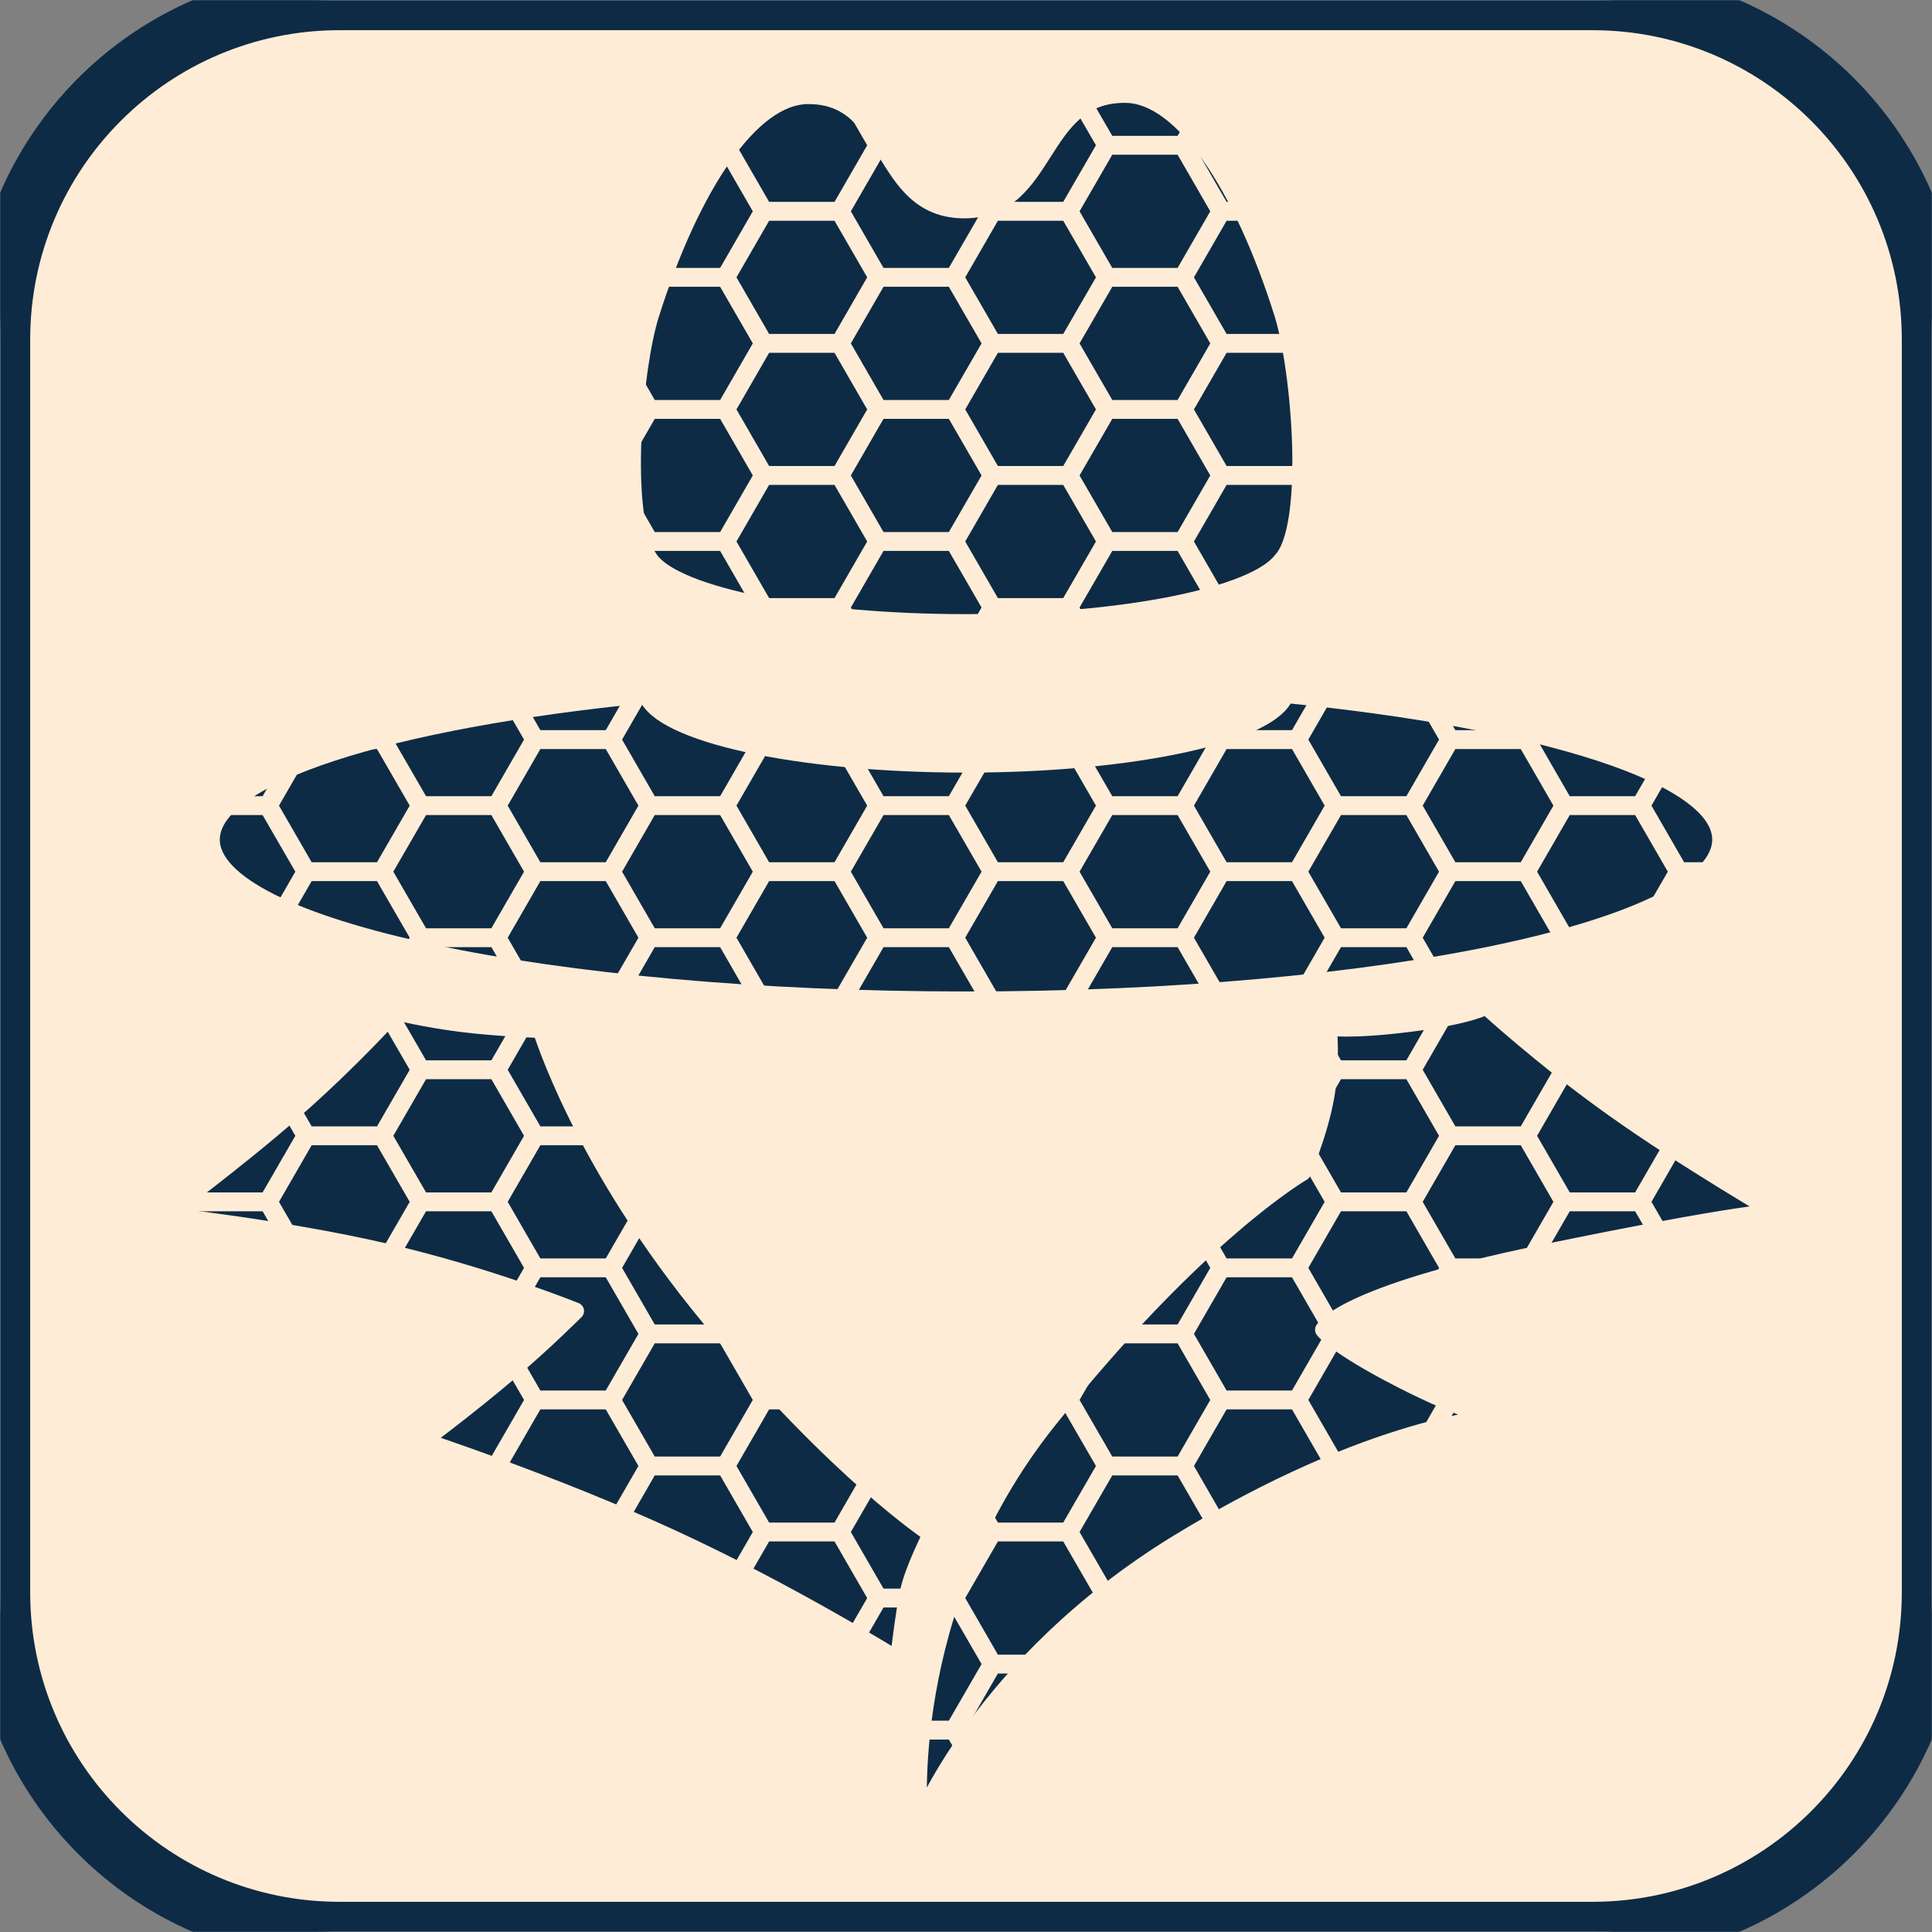 <?xml version="1.0" encoding="UTF-8" standalone="no"?>
<!DOCTYPE svg PUBLIC "-//W3C//DTD SVG 1.1//EN" "http://www.w3.org/Graphics/SVG/1.1/DTD/svg11.dtd">
<!-- Created with Vectornator (http://vectornator.io/) -->
<svg height="100%" stroke-miterlimit="10" style="fill-rule:nonzero;clip-rule:evenodd;stroke-linecap:round;stroke-linejoin:round;" version="1.1" viewBox="0 0 1024 1024" width="100%" xml:space="preserve" xmlns="http://www.w3.org/2000/svg" xmlns:vectornator="http://vectornator.io" xmlns:xlink="http://www.w3.org/1999/xlink">
<rect x="0" y="0" width="1024" height="1024" fill="#808080" stroke="none"/>
<defs>
<path d="M85.3 0L938.7 0C985.81 0 1024 38.19 1024 85.3L1024 938.7C1024 985.81 985.81 1024 938.7 1024L85.3 1024C38.19 1024 0 985.81 0 938.7L0 85.3C0 38.19 38.19 0 85.3 0Z" id="Fill"/>
<path d="M180 0L844 0C943.411 0 1024 80.589 1024 180L1024 844C1024 943.411 943.411 1024 844 1024L180 1024C80.589 1024 0 943.411 0 844L0 180C0 80.589 80.589 0 180 0Z" id="Fill_2"/>
<path d="M0 512C0 229.23 229.23 0 512 0C794.77 0 1024 229.23 1024 512C1024 794.77 794.77 1024 512 1024C229.23 1024 0 794.77 0 512Z" id="Fill_3"/>
</defs>
<g id="logo" vectornator:layerName="logo">
<path d="M0 0L1024 0L1024 1024L0 1024L0 0Z" fill="#ffecd6" fill-rule="nonzero" opacity="0" stroke="none"/>
<g opacity="0">
<use fill="#ffecd6" fill-rule="nonzero" stroke="none" xlink:href="#Fill"/>
<mask height="1024" id="StrokeMask" maskUnits="userSpaceOnUse" width="1024" x="0" y="0">
<rect fill="#000000" height="1024" stroke="none" width="1024" x="0" y="0"/>
<use fill="#ffffff" fill-rule="evenodd" stroke="none" xlink:href="#Fill"/>
</mask>
<use fill="none" mask="url(#StrokeMask)" stroke="#0d2b45" stroke-linecap="round" stroke-linejoin="round" stroke-width="32" xlink:href="#Fill"/>
</g>
<g opacity="1">
<use fill="#ffecd6" fill-rule="nonzero" stroke="none" xlink:href="#Fill_2"/>
<mask height="1024" id="StrokeMask_2" maskUnits="userSpaceOnUse" width="1024" x="0" y="0">
<rect fill="#000000" height="1024" stroke="none" width="1024" x="0" y="0"/>
<use fill="#ffffff" fill-rule="evenodd" stroke="none" xlink:href="#Fill_2"/>
</mask>
<use fill="none" mask="url(#StrokeMask_2)" stroke="#0d2b45" stroke-linecap="round" stroke-linejoin="round" stroke-width="32" xlink:href="#Fill_2"/>
</g>
<g opacity="0">
<use fill="#ffecd6" fill-rule="nonzero" stroke="none" xlink:href="#Fill_3"/>
<mask height="1024" id="StrokeMask_3" maskUnits="userSpaceOnUse" width="1024" x="0" y="0">
<rect fill="#000000" height="1024" stroke="none" width="1024" x="0" y="0"/>
<use fill="#ffffff" fill-rule="evenodd" stroke="none" xlink:href="#Fill_3"/>
</mask>
<use fill="none" mask="url(#StrokeMask_3)" stroke="#0d2b45" stroke-linecap="round" stroke-linejoin="round" stroke-width="32" xlink:href="#Fill_3"/>
</g>
<path d="M596.844 50.031C549.444 49.277 556.742 111.229 511.125 111.219C465.508 111.208 473.875 49.955 427.812 50.688C397.554 51.169 366.057 99.495 344.875 166.656C335.917 195.059 329.513 270.453 342.812 293.875C343.054 294.468 343.525 295.04 343.875 295.625C344.204 296.099 344.494 296.679 344.844 297.094C359.097 315.794 428.421 330 512 330C595.493 330 664.773 315.828 679.125 297.156C696.003 279.695 689.306 196.2 679.781 166C658.6 98.839 627.103 50.513 596.844 50.031ZM342.656 368.094C206.52 381.655 112 410.938 112 445C112 491.944 291.086 530 512 530C732.914 530 912 491.944 912 445C912 410.938 817.48 381.655 681.344 368.094C674.619 388.737 601.455 405 512 405C422.545 405 349.381 388.737 342.656 368.094ZM787.719 533.219C787.719 533.219 779.903 538.235 747.719 542.344C715.34 546.477 704 544.406 704 544.406C704 544.406 706.081 562.237 702.656 581.5C699.232 600.763 690.281 621.438 690.281 621.438C690.281 621.437 635.045 653.184 555.438 753.094C475.83 853.004 487.312 965.875 487.312 965.875C487.312 965.875 520.101 881.621 624.219 817.875C728.337 754.129 793.625 751.25 793.625 751.25C793.625 751.25 778.389 749.502 742.688 731.188C706.986 712.873 701.5 704.812 701.5 704.812C701.5 704.813 709.843 686.475 816.875 664.406C923.907 642.338 941.312 642.469 941.312 642.469C941.312 642.469 893.711 614.876 855.312 587.562C816.915 560.249 787.719 533.219 787.719 533.219ZM209.281 536.125C209.281 536.125 186.859 561.313 156.094 588.312C125.329 615.312 86.219 644.125 86.219 644.125C86.219 644.125 149.85 650.902 204.562 663.594C259.275 676.285 305.062 694.875 305.062 694.875C305.063 694.875 289.1 710.937 268.875 728.125C248.65 745.313 224.156 763.625 224.156 763.625C224.156 763.625 293.804 786.499 356.812 815.562C419.821 844.626 476.188 879.875 476.188 879.875C476.188 879.875 479.08 854.499 481.656 843C484.233 831.501 493.594 813.094 493.594 813.094C493.594 813.094 444.572 781.045 376.188 698.5C307.803 615.955 286.781 545.656 286.781 545.656C286.781 545.656 264.627 544.95 245.25 542.562C225.873 540.175 209.281 536.125 209.281 536.125Z" fill="#ffecd6" fill-rule="nonzero" opacity="1" stroke="none"/>
<path d="M596.844 50.031C589.706 49.918 583.931 51.352 578.906 53.656L589.531 72L624.156 72L627.625 66.031C617.522 55.98 607.113 50.195 596.844 50.031ZM427.812 50.688C416.951 50.86 405.927 57.278 395.281 68.438L390.344 77L407.656 107L442.312 107L459.625 77L447.031 55.188C441.812 52.332 435.648 50.563 427.812 50.688ZM570.406 58.906C554.154 72.338 547.972 97.194 529 107L563.531 107L580.875 77L570.406 58.906ZM634.656 73.781L632.812 77L650.125 107L655.781 107C649.068 94.049 642.007 82.689 634.656 73.781ZM468.281 82L450.969 112L468.281 142L502.906 142L520.25 112L519.344 110.469C516.805 110.954 514.079 111.219 511.125 111.219C488.984 111.214 479.571 96.77 470.469 82L468.281 82ZM589.531 82L572.188 112L589.531 142L624.156 142L641.469 112L624.156 82L589.531 82ZM382.781 83.906C372.177 99.185 362.198 119.044 353.438 142L381.688 142L399 112L382.781 83.906ZM407.656 117L390.344 147L407.656 177L442.312 177L459.625 147L442.312 117L407.656 117ZM528.906 117L511.594 147L528.906 177L563.531 177L580.875 147L563.531 117L528.906 117ZM650.125 117L632.812 147L650.125 177L682.531 177C681.647 172.979 680.745 169.054 679.781 166C674.134 148.094 667.739 131.679 660.844 117L650.125 117ZM349.969 152C348.255 156.848 346.476 161.581 344.875 166.656C342.496 174.2 340.354 185.149 338.656 197.469L347.031 212L381.688 212L399 182L381.688 152L349.969 152ZM468.281 152L450.969 182L468.281 212L502.906 212L520.25 182L502.906 152L468.281 152ZM589.531 152L572.188 182L589.531 212L624.156 212L641.469 182L624.156 152L589.531 152ZM407.656 187L390.344 217L407.656 247L442.312 247L459.625 217L442.312 187L407.656 187ZM528.906 187L511.594 217L528.906 247L563.531 247L580.875 217L563.531 187L528.906 187ZM650.125 187L632.812 217L650.125 247L684.781 247L689.344 239.125C688.993 221.03 687.097 202.401 684.438 187L650.125 187ZM336.719 214.125C336.524 216.267 336.441 218.457 336.281 220.625L338.375 217L336.719 214.125ZM347.031 222L335.375 242.219C335.298 249.394 335.455 256.28 335.938 262.781L347.031 282L381.688 282L399 252L381.688 222L347.031 222ZM468.281 222L450.969 252L468.281 282L502.906 282L520.25 252L502.906 222L468.281 222ZM589.531 222L572.188 252L589.531 282L624.156 282L641.469 252L624.156 222L589.531 222ZM407.656 257L390.344 287L407.656 317L442.312 317L459.625 287L442.312 257L407.656 257ZM528.906 257L511.594 287L528.906 317L563.531 317L580.875 287L563.531 257L528.906 257ZM650.125 257L632.812 287L648.188 313.656C663.312 308.837 674.411 303.29 679.125 297.156C684.54 291.554 687.316 278.817 688.562 263.562L684.781 257L650.125 257ZM347.031 292L344.438 296.5C344.567 296.706 344.701 296.924 344.844 297.094C351.541 305.881 370.721 313.612 397.5 319.406L381.688 292L347.031 292ZM468.281 292L450.969 322L454.188 327.594C472.242 329.135 491.672 330 512 330C513.249 330 514.414 329.913 515.656 329.906L520.25 322L502.906 292L468.281 292ZM589.531 292L572.188 322L575.125 327.062C599.554 324.751 621.079 321.139 638.344 316.594L624.156 292L589.531 292ZM528.906 327L527.375 329.656C540.074 329.385 552.362 328.862 564.094 327.969L563.531 327L528.906 327ZM681.344 368.094C679.078 375.05 669.126 381.493 653.688 387L684.781 387L694.781 369.688C690.215 369.186 686.01 368.559 681.344 368.094ZM343.062 368.875L329.719 392L347.031 422L381.688 422L397.562 394.5C367.378 388.004 347.213 379.009 343.062 368.875ZM331.188 369.469C313.409 371.394 296.158 373.493 280.031 375.938L286.406 387L321.062 387L331.188 369.469ZM705.562 370.969L693.438 392L710.75 422L745.406 422L762.719 392L754.344 377.5C739.073 375.027 722.442 372.964 705.562 370.969ZM269.406 377.562C247.776 381.071 227.843 385.021 210 389.375L208.469 392L225.812 422L260.438 422L277.75 392L269.406 377.562ZM767.188 379.719L771.375 387L803.562 387C792.152 384.421 780.023 381.981 767.188 379.719ZM815.906 389.875L814.688 392L832 422L866.656 422L874.188 408.969C858.819 402.033 839.138 395.63 815.906 389.875ZM640.812 390.844C623.741 395.56 602.453 399.369 577.844 401.812L589.531 422L624.156 422L641.469 392L640.812 390.844ZM182.375 397C174.711 399.363 167.463 401.816 160.938 404.344L147.875 427L165.188 457L199.812 457L217.156 427L199.812 397L182.375 397ZM286.406 397L269.094 427L286.406 457L321.062 457L338.375 427L321.062 397L286.406 397ZM407.656 397L390.344 427L407.656 457L442.312 457L459.625 427L445 401.688C432.867 400.456 421.722 398.832 411.25 397L407.656 397ZM650.125 397L632.812 427L650.125 457L684.781 457L702.094 427L684.781 397L650.125 397ZM771.375 397L754.062 427L771.375 457L806.031 457L823.344 427L806.031 397L771.375 397ZM457.156 402.719L468.281 422L502.906 422L512.75 404.969C512.494 404.969 512.257 405 512 405C492.712 405 474.427 404.112 457.156 402.719ZM566.844 402.719C553.392 403.804 539.211 404.463 524.469 404.719L511.594 427L528.906 457L563.531 457L580.875 427L566.844 402.719ZM145.5 411.094C138.242 414.615 132.071 418.247 127.094 422L139.188 422L145.5 411.094ZM883.156 413.406L875.312 427L892.625 457L907.969 457C910.58 453.076 912 449.077 912 445C912 433.818 901.657 423.171 883.156 413.406ZM116.719 432C113.649 436.237 112 440.578 112 445C112 457.264 124.47 468.907 146.469 479.438L156.531 462L139.188 432L116.719 432ZM225.812 432L208.469 462L225.812 492L260.438 492L277.75 462L260.438 432L225.812 432ZM347.031 432L329.719 462L347.031 492L381.688 492L399 462L381.688 432L347.031 432ZM468.281 432L450.969 462L468.281 492L502.906 492L520.25 462L502.906 432L468.281 432ZM589.531 432L572.188 462L589.531 492L624.156 492L641.469 462L624.156 432L589.531 432ZM710.75 432L693.438 462L710.75 492L745.406 492L762.719 462L745.406 432L710.75 432ZM832 432L814.688 462L832 492L845.219 492C855.56 488.695 864.537 485.202 872.656 481.594L883.969 462L866.656 432L832 432ZM165.188 467L155.656 483.5C171.518 490.119 191.349 496.179 214.469 501.656L217.156 497L199.812 467L165.188 467ZM286.406 467L269.094 497L278.875 513.969C293.589 516.218 308.915 518.31 325.031 520.125L338.375 497L321.062 467L286.406 467ZM407.656 467L390.344 497L407.656 527C407.749 527.005 407.844 526.995 407.938 527L442.312 527L459.625 497L442.312 467L407.656 467ZM528.906 467L511.594 497L528.906 527L563.531 527L580.875 497L563.531 467L528.906 467ZM650.125 467L632.812 497L648.844 524.781C662.296 523.739 675.392 522.55 688.125 521.219L702.094 497L684.781 467L650.125 467ZM771.375 467L754.062 497L762.281 511.25C784.37 507.477 804.563 503.235 822.438 498.562L823.344 497L806.031 467L771.375 467ZM892.625 467L888.875 473.5C892.446 471.368 895.631 469.207 898.406 467L892.625 467ZM225.812 502L224.625 504.031C237.576 506.877 251.486 509.528 266.188 511.969L260.438 502L225.812 502ZM347.031 502L335.938 521.25C355.11 523.254 374.967 525.005 395.719 526.344L381.688 502L347.031 502ZM468.281 502L452.719 528.969C472.11 529.583 491.805 530 512 530C514.384 530 516.689 529.946 519.062 529.938L502.906 502L468.281 502ZM589.531 502L574 528.875C595.906 528.149 617.237 527.106 637.812 525.656L624.156 502L589.531 502ZM710.75 502L700.375 519.969C718.432 517.916 735.451 515.534 751.719 512.938L745.406 502L710.75 502ZM211.062 536.5L225.812 562L260.438 562L270.375 544.781C262.843 544.299 253.886 543.627 245.25 542.562C227.481 540.373 213.501 537.08 211.062 536.5ZM776.656 537C774.897 537.472 772.859 537.956 770.531 538.469L754.062 567L771.375 597L806.031 597L823.344 567L819.344 560.094C803.809 547.517 795.395 540.03 792.062 537L776.656 537ZM757.656 540.75C754.354 541.282 751.755 541.828 747.719 542.344C715.34 546.477 704 544.406 704 544.406C704 544.406 704.211 548.36 704.375 550.938L710.75 562L745.406 562L757.656 540.75ZM203.094 542.688C196.515 549.835 181.827 565.368 158.75 585.875L165.188 597L199.812 597L217.156 567L203.094 542.688ZM281.562 545.406L269.094 567L286.406 597L308.938 597C293.054 565.921 286.781 545.656 286.781 545.656C286.781 545.656 283.038 545.466 281.562 545.406ZM225.812 572L208.469 602L225.812 632L260.438 632L277.75 602L260.438 572L225.812 572ZM710.75 572L700.875 589.125C699.384 595.317 697.693 601.201 695.938 606.344L710.75 632L745.406 632L762.719 602L745.406 572L710.75 572ZM832 572L814.688 602L832 632L866.656 632L881.906 605.594C873.005 599.752 863.929 593.692 855.312 587.562C847.843 582.249 841.126 577.095 834.5 572L832 572ZM151.062 592.531C133.066 608.012 116.818 620.841 103.844 630.75L104.562 632L139.188 632L156.531 602L151.062 592.531ZM165.188 607L147.875 637L157.906 654.375C172.392 656.864 187.334 659.701 202.094 663.062L217.156 637L199.812 607L165.188 607ZM286.406 607L269.094 637L286.406 667L321.062 667L335.188 642.531C326.895 629.671 320.132 617.951 314.219 607L286.406 607ZM771.375 607L754.062 637L771.375 667L805.406 667C805.656 666.945 805.874 666.898 806.125 666.844L823.344 637L806.031 607L771.375 607ZM890.281 611.031L875.312 637L883.562 651.281C931.233 642.516 941.312 642.469 941.312 642.469C941.312 642.469 917.544 628.583 890.281 611.031ZM691.406 618.5C691.191 619.014 690.281 621.438 690.281 621.438C690.281 621.437 673.008 631.737 644.5 657.25L650.125 667L684.781 667L702.094 637L691.406 618.5ZM95.812 636.844C92.938 638.999 86.219 644.125 86.219 644.125C86.219 644.125 89.713 644.523 91.438 644.719L95.906 637L95.812 636.844ZM104.562 642L102.219 646.062C112.77 647.389 127.834 649.574 145.156 652.344L139.188 642L104.562 642ZM225.812 642L212.219 665.5C234.935 671.076 255.407 677.364 271.531 682.781L277.75 672L260.438 642L225.812 642ZM710.75 642L693.438 672L708.75 698.562C715.928 693.881 730.575 686.896 758.906 678.594L762.719 672L745.406 642L710.75 642ZM832 642L819.344 663.906C841.292 659.395 858.31 656.085 873.188 653.281L866.656 642L832 642ZM341.312 651.906L329.719 672L347.031 702L379.219 702C378.181 700.76 377.235 699.764 376.188 698.5C362.8 682.34 351.267 666.692 341.312 651.906ZM636.906 664.094C625.834 674.376 613.211 687.114 599.438 702L624.156 702L641.469 672L636.906 664.094ZM286.406 677L281.156 686.094C295.336 691.077 305.062 694.875 305.062 694.875C305.063 694.875 293.143 706.764 277.125 720.906L286.406 737L321.062 737L338.375 707L321.062 677L286.406 677ZM650.125 677L632.812 707L650.125 737L684.781 737L702.094 707L684.781 677L650.125 677ZM347.031 712L329.719 742L347.031 772L381.688 772L399 742L381.688 712L347.031 712ZM590.281 712C589.584 712.779 588.952 713.428 588.25 714.219L572.188 742L589.531 772L624.156 772L641.469 742L624.156 712L590.281 712ZM710.562 712.344L693.438 742L710.75 772L715.281 772C729.674 766.378 741.982 762.42 752.656 759.438L762.719 742L761.656 740.125C755.996 737.63 750.036 734.957 742.688 731.188C726.158 722.708 716.592 716.645 710.562 712.344ZM269.438 727.625C269.237 727.796 269.077 727.954 268.875 728.125C248.65 745.313 224.156 763.625 224.156 763.625C224.156 763.625 234.475 767.153 248.156 772L260.438 772L277.75 742L269.438 727.625ZM403.719 730.156L407.656 737L410.094 737C407.943 734.683 405.93 732.592 403.719 730.156ZM286.406 747L269.094 777L271 780.281C286.847 786.186 305.123 793.323 324.312 801.375L338.375 777L321.062 747L286.406 747ZM407.656 747L390.344 777L407.656 807L442.312 807L456.25 782.844C445.728 773.395 433.403 761.557 419.438 747L407.656 747ZM560.406 747C558.738 749.06 557.128 750.972 555.438 753.094C543.106 768.57 533.185 784.338 524.844 799.969L528.906 807L563.531 807L580.875 777L563.531 747L560.406 747ZM650.125 747L632.812 777L648.312 803.875C667.852 793.001 685.725 784.374 701.781 777.531L702.094 777L684.781 747L650.125 747ZM771.375 747L766.281 755.844C783.915 751.753 793.625 751.25 793.625 751.25C793.625 751.25 788.57 750.445 778.656 747L771.375 747ZM347.031 782L333.625 805.25C341.365 808.579 349.131 812.02 356.812 815.562C367.599 820.538 378.008 825.682 388.156 830.812L399 812L381.688 782L347.031 782ZM589.531 782L572.188 812L589.438 841.812C600.041 833.659 611.582 825.612 624.219 817.875C629.478 814.655 634.567 811.698 639.625 808.781L624.156 782L589.531 782ZM463.906 789.594L450.969 812L468.281 842L481.969 842C484.814 830.466 493.594 813.094 493.594 813.094C493.594 813.094 482.473 805.656 463.906 789.594ZM519.344 810.406C517.029 815.166 514.972 819.865 512.969 824.562L520.25 812L519.344 810.406ZM407.656 817L397.062 835.344C418.335 846.334 435.735 856.101 449.688 864.188L459.625 847L442.312 817L407.656 817ZM528.906 817L511.594 847L528.906 877L549.781 877C558.431 868.167 568.159 859.205 579 850.25L580.875 847L563.531 817L528.906 817ZM468.281 852L458.344 869.219C468.642 875.298 476.188 879.875 476.188 879.875C476.188 879.875 477.977 864.309 480 852L468.281 852ZM502.719 852C495.606 874.074 491.486 894.642 489.281 912L502.906 912L520.25 882L502.906 852L502.719 852ZM528.906 887L511.594 917L513.531 920.344C520.714 910.146 529.61 898.855 540.375 887L528.906 887ZM488.188 922C485.635 948.71 487.312 965.875 487.312 965.875C487.312 965.875 493.137 951.175 507.281 929.531L502.906 922L488.188 922Z" fill="#0d2b45" fill-rule="nonzero" opacity="1" stroke="none"/>
<path d="M596.844 50.031C549.444 49.277 556.742 111.229 511.125 111.219C465.508 111.208 473.875 49.955 427.812 50.688C397.554 51.169 366.057 99.495 344.875 166.656C335.917 195.059 329.513 270.453 342.812 293.875C343.054 294.468 343.525 295.04 343.875 295.625C344.204 296.099 344.494 296.679 344.844 297.094C359.097 315.794 428.421 330 512 330C595.493 330 664.773 315.828 679.125 297.156C696.003 279.695 689.306 196.2 679.781 166C658.6 98.839 627.103 50.513 596.844 50.031ZM342.656 368.094C206.52 381.655 112 410.938 112 445C112 491.944 291.086 530 512 530C732.914 530 912 491.944 912 445C912 410.938 817.48 381.655 681.344 368.094C674.619 388.737 601.455 405 512 405C422.545 405 349.381 388.737 342.656 368.094ZM787.719 533.219C787.719 533.219 779.903 538.235 747.719 542.344C715.34 546.477 704 544.406 704 544.406C704 544.406 706.081 562.237 702.656 581.5C699.232 600.763 690.281 621.438 690.281 621.438C690.281 621.438 635.045 653.184 555.438 753.094C475.83 853.004 487.312 965.875 487.312 965.875C487.312 965.875 520.101 881.621 624.219 817.875C728.337 754.129 793.625 751.25 793.625 751.25C793.625 751.25 778.389 749.502 742.688 731.188C706.986 712.873 701.5 704.812 701.5 704.812C701.5 704.812 709.843 686.475 816.875 664.406C923.907 642.338 941.312 642.469 941.312 642.469C941.312 642.469 893.711 614.876 855.312 587.562C816.915 560.249 787.719 533.219 787.719 533.219ZM209.281 536.125C209.281 536.125 186.859 561.313 156.094 588.312C125.329 615.312 86.219 644.125 86.219 644.125C86.219 644.125 149.85 650.902 204.562 663.594C259.275 676.285 305.062 694.875 305.062 694.875C305.062 694.875 289.1 710.937 268.875 728.125C248.65 745.313 224.156 763.625 224.156 763.625C224.156 763.625 293.804 786.499 356.812 815.562C419.821 844.626 476.188 879.875 476.188 879.875C476.188 879.875 479.08 854.499 481.656 843C484.233 831.501 493.594 813.094 493.594 813.094C493.594 813.094 444.572 781.045 376.188 698.5C307.803 615.955 286.781 545.656 286.781 545.656C286.781 545.656 264.627 544.95 245.25 542.562C225.873 540.175 209.281 536.125 209.281 536.125Z" fill="none" opacity="1" stroke="#ffecd6" stroke-linecap="round" stroke-linejoin="round" stroke-width="9"/>
</g>
</svg>
